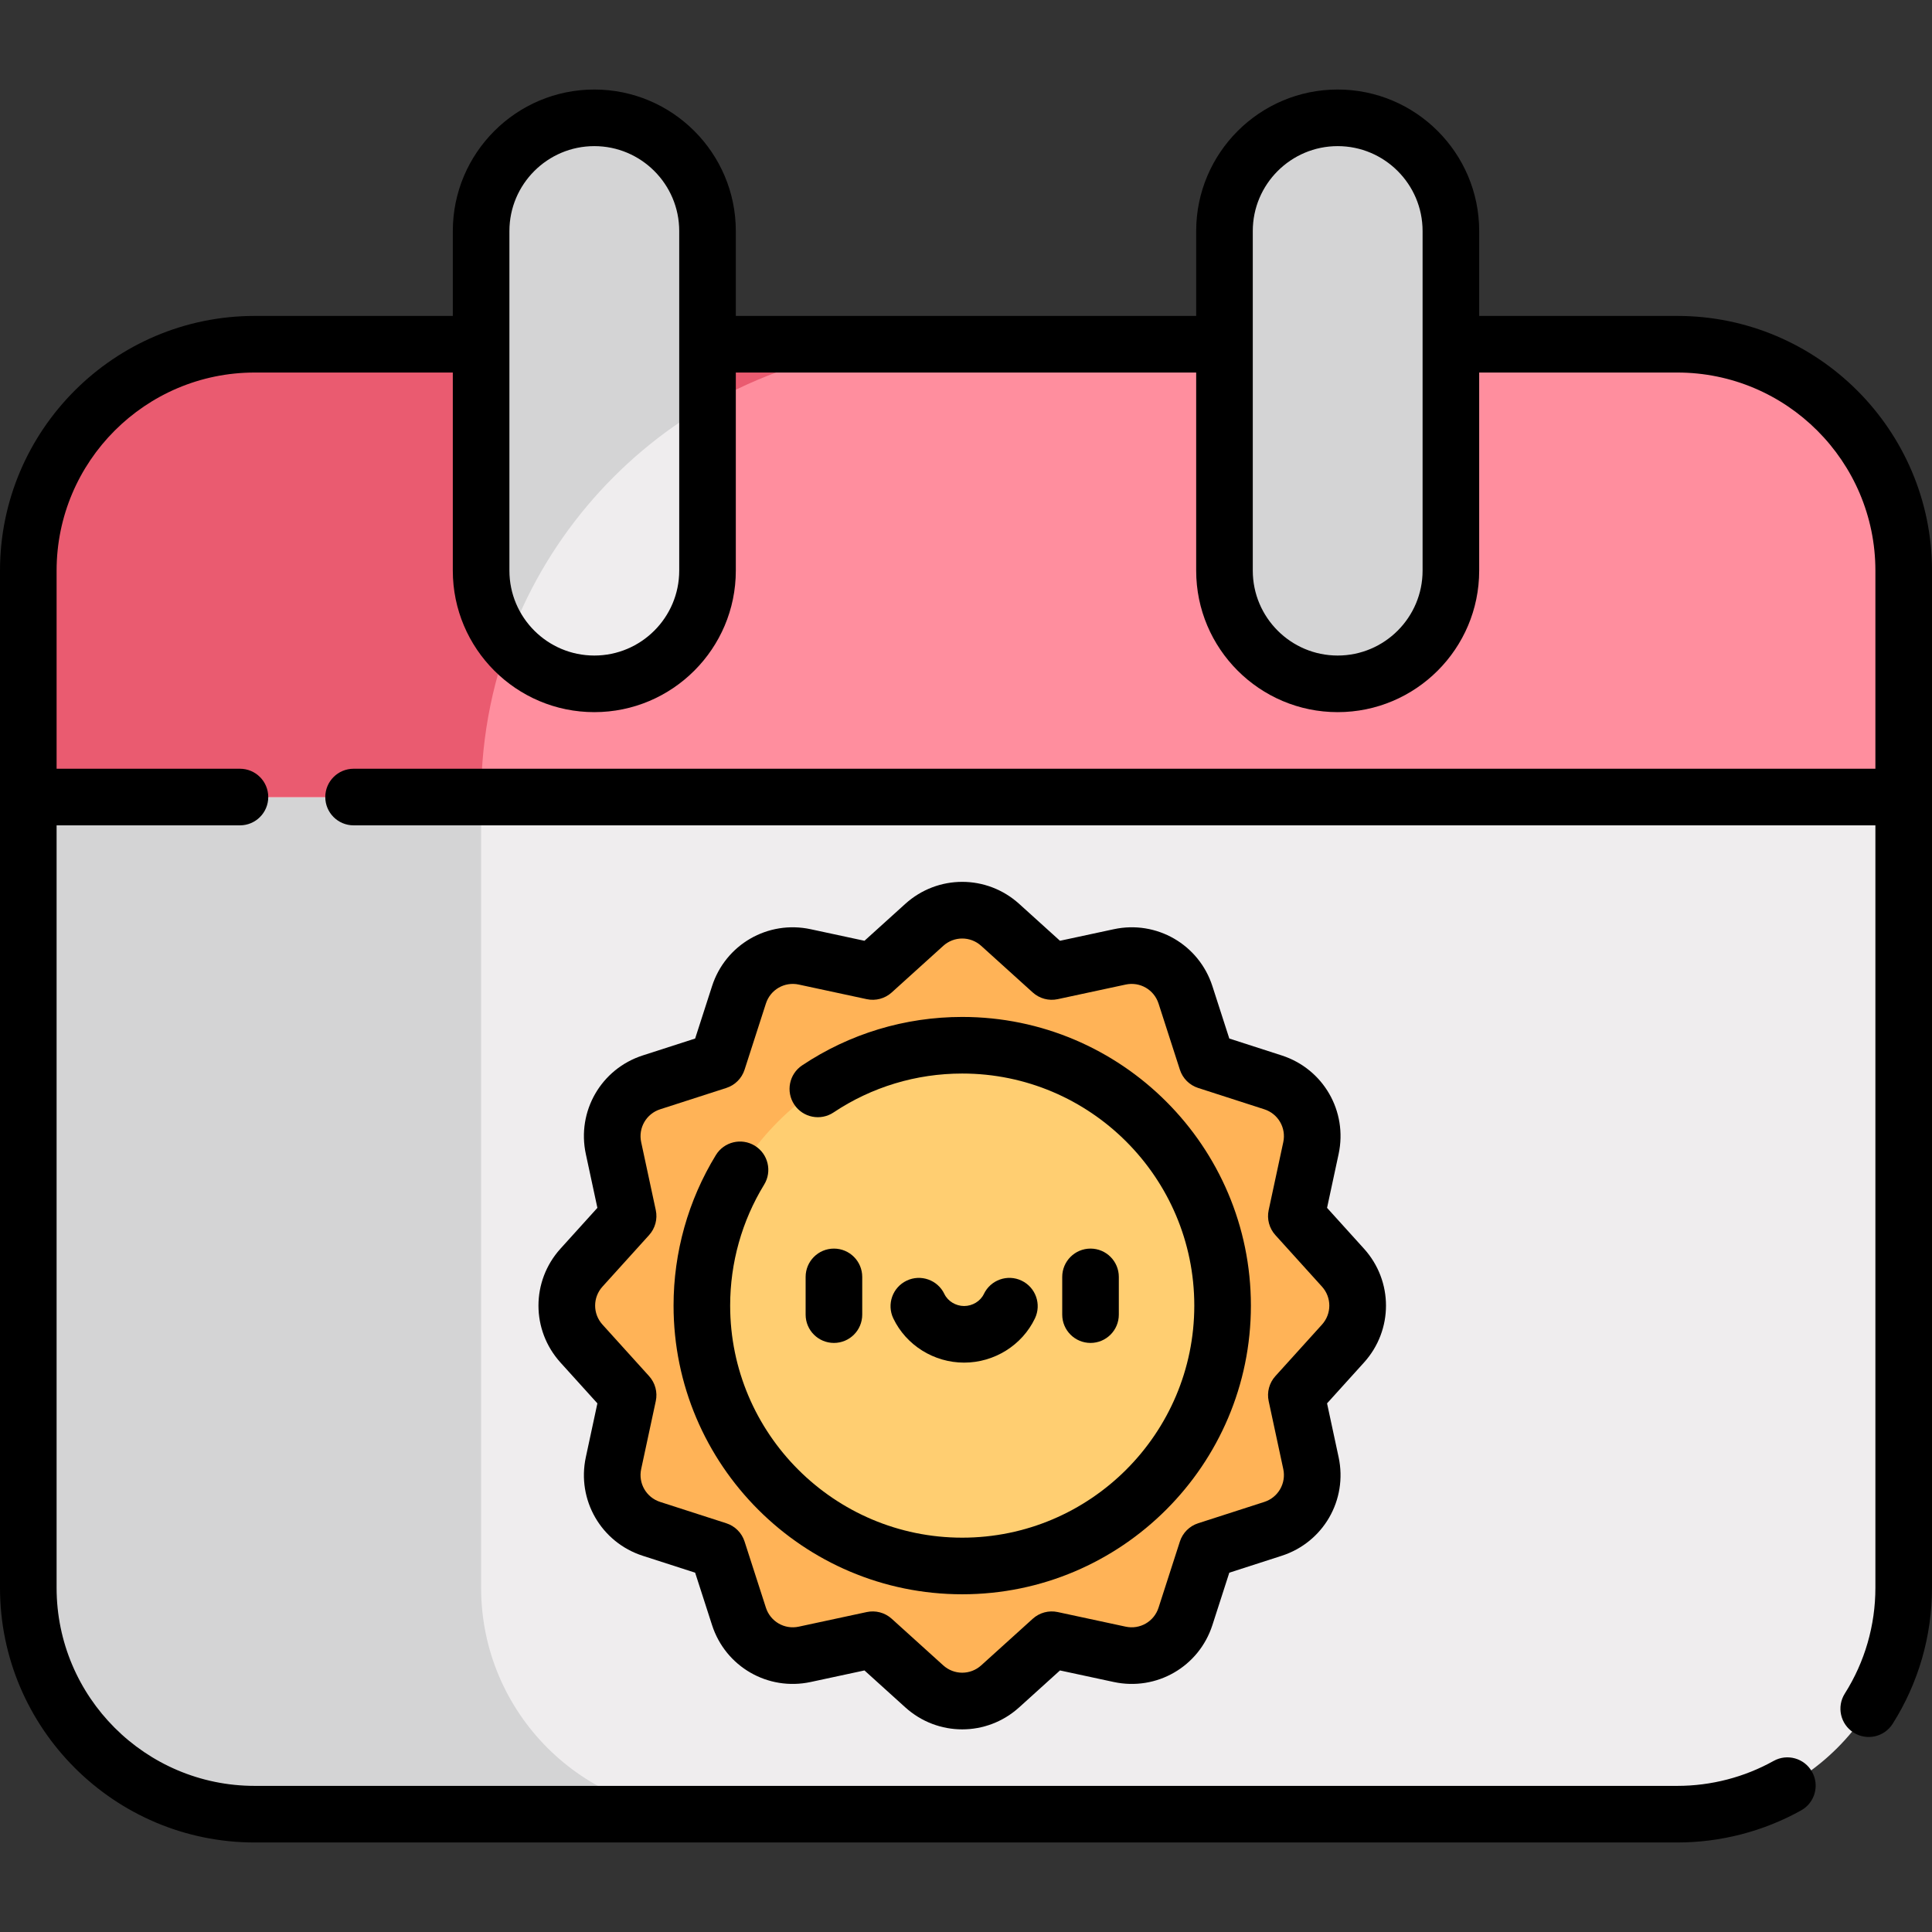 <svg id="Layer_1" enable-background="new 0 0 512 512" height="512" viewBox="0 0 512 512" width="512" xmlns="http://www.w3.org/2000/svg"><rect x="0" y="0" width="512" height="512" fill="#333333" stroke="none"/><path d="m7.5 211.225v209.551c0 33.137 26.863 60 60 60h377c33.137 0 60-26.863 60-60v-209.551l-248.5-60z" fill="#efedee"/><path d="m127.5 420.775v-209.55h-120v209.551c0 33.137 26.863 60 60 60h120c-33.137-.001-60-26.864-60-60.001z" fill="#d4d4d5"/><path d="m444.5 91.225h-377c-33.137 0-60 26.863-60 60v60h497v-60c0-33.137-26.863-60-60-60z" fill="#ff8e9e"/><path d="m67.5 91.225c-33.137 0-60 26.863-60 60v60h120c0-66.274 53.726-120 120-120-7.011 0-175.409 0-180 0z" fill="#ea5b70"/><path d="m265.061 245.1 13.664 12.357 18.012-3.87c7.531-1.618 15.063 2.731 17.427 10.061l5.654 17.534 17.534 5.654c7.331 2.364 11.679 9.896 10.061 17.427l-3.87 18.012 12.357 13.664c5.167 5.713 5.167 14.41 0 20.123l-12.357 13.664 3.87 18.012c1.618 7.531-2.731 15.063-10.061 17.427l-17.534 5.654-5.654 17.534c-2.364 7.331-9.896 11.679-17.427 10.061l-18.012-3.87-13.664 12.357c-5.713 5.167-14.41 5.167-20.123 0l-13.664-12.357-18.012 3.87c-7.531 1.618-15.063-2.731-17.427-10.061l-5.654-17.534-17.534-5.654c-7.331-2.364-11.679-9.896-10.061-17.427l3.87-18.012-12.356-13.665c-5.167-5.713-5.167-14.41 0-20.123l12.357-13.664-3.87-18.012c-1.618-7.531 2.731-15.063 10.061-17.427l17.534-5.654 5.654-17.534c2.364-7.331 9.896-11.679 17.427-10.061l18.012 3.87 13.664-12.357c5.712-5.166 14.41-5.166 20.122.001z" fill="#ffb357"/><circle cx="255" cy="346" fill="#ffce71" r="69"/><path d="m157.5 31.225c-16.568 0-30 13.432-30 30v90c0 7.37 2.659 14.113 7.068 19.335l52.932-63.277v-46.058c0-16.569-13.432-30-30-30z" fill="#d4d4d5"/><path d="m134.568 170.56c5.503 6.519 13.734 10.665 22.932 10.665 16.568 0 30-13.432 30-30v-43.942c-24.34 14.08-43.275 36.462-52.932 63.277z" fill="#efedee"/><path d="m354.5 181.225c-16.568 0-30-13.432-30-30v-90c0-16.568 13.432-30 30-30s30 13.432 30 30v90c0 16.568-13.432 30-30 30z" fill="#d4d4d5"/><path d="m361.463 330.907-9.78-10.813 3.063-14.256c2.437-11.342-4.052-22.58-15.093-26.141l-13.876-4.476-4.476-13.876c-3.561-11.042-14.805-17.533-26.141-15.093l-14.256 3.063-10.813-9.78c-8.604-7.781-21.58-7.781-30.186 0l-10.813 9.78-14.256-3.063c-11.341-2.438-22.58 4.051-26.141 15.093l-4.476 13.876-13.876 4.476c-11.041 3.561-17.529 14.799-15.093 26.141l3.063 14.256-9.78 10.813c-7.782 8.604-7.782 21.581 0 30.186l9.78 10.813-3.063 14.256c-2.437 11.342 4.052 22.58 15.093 26.141l13.876 4.476 4.476 13.876c3.56 11.04 14.8 17.528 26.141 15.093l14.256-3.063 10.813 9.78c4.303 3.892 9.697 5.837 15.093 5.836 5.395 0 10.791-1.945 15.093-5.836l10.813-9.78 14.256 3.063c11.341 2.435 22.58-4.052 26.141-15.093l4.476-13.876 13.876-4.476c11.041-3.561 17.529-14.799 15.093-26.141l-3.063-14.256 9.78-10.813c7.782-8.605 7.782-21.581 0-30.186zm-11.125 20.123-12.357 13.663c-1.618 1.79-2.277 4.248-1.771 6.606l3.87 18.012c.813 3.781-1.35 7.527-5.03 8.715l-17.533 5.654c-2.296.74-4.096 2.54-4.836 4.836l-5.654 17.533c-1.188 3.681-4.929 5.849-8.715 5.03l-18.012-3.87c-2.357-.506-4.816.153-6.606 1.771l-13.663 12.357c-2.867 2.594-7.193 2.594-10.061 0l-13.663-12.357c-1.842-1.666-4.32-2.262-6.606-1.771l-18.012 3.87c-3.782.818-7.527-1.351-8.715-5.03l-5.654-17.533c-.74-2.296-2.54-4.096-4.836-4.836l-17.533-5.654c-3.681-1.188-5.843-4.934-5.03-8.715l3.87-18.012c.507-2.358-.152-4.816-1.771-6.606l-12.357-13.663c-2.594-2.867-2.594-7.193 0-10.061l12.357-13.663c1.618-1.79 2.277-4.248 1.771-6.606l-3.87-18.012c-.813-3.781 1.35-7.527 5.03-8.715l17.533-5.654c2.296-.74 4.096-2.54 4.836-4.836l5.654-17.533c1.188-3.681 4.933-5.847 8.715-5.03l18.012 3.87c2.355.506 4.817-.153 6.606-1.771l13.663-12.357c2.867-2.594 7.193-2.594 10.061 0l13.663 12.357c1.79 1.619 4.25 2.277 6.606 1.771l18.012-3.87c3.786-.816 7.527 1.351 8.715 5.03l5.654 17.533c.74 2.296 2.54 4.096 4.836 4.836l17.533 5.654c3.681 1.188 5.843 4.934 5.03 8.715l-3.87 18.012c-.507 2.358.152 4.816 1.771 6.606l12.357 13.663c2.594 2.868 2.594 7.194 0 10.061z"/><path d="m255 269.5c-15.18 0-29.851 4.438-42.427 12.835-3.445 2.3-4.373 6.957-2.073 10.401 2.298 3.444 6.956 4.372 10.401 2.073 10.104-6.744 21.895-10.31 34.099-10.31 33.911 0 61.5 27.589 61.5 61.5s-27.589 61.5-61.5 61.5-61.5-27.589-61.5-61.501c-.001-11.35 3.113-22.436 9.007-32.061 2.163-3.532 1.053-8.149-2.48-10.313-3.529-2.16-8.148-1.054-10.313 2.48-7.337 11.986-11.215 25.781-11.214 39.896 0 42.183 34.317 76.5 76.5 76.5s76.5-34.317 76.5-76.5-34.317-76.5-76.5-76.5z"/><path d="m221 355.892c2.071-.001 3.946-.84 5.303-2.197s2.197-3.232 2.197-5.304v-10c0-4.143-3.358-7.5-7.5-7.5-4.143.001-7.499 3.358-7.5 7.501v10c0 4.141 3.358 7.499 7.5 7.5z"/><path d="m294.303 353.694c1.357-1.357 2.197-3.232 2.197-5.303v-10c0-4.143-3.358-7.501-7.5-7.501-4.143.001-7.5 3.358-7.5 7.5v10c0 4.143 3.358 7.5 7.5 7.501 2.071 0 3.946-.839 5.303-2.197z"/><path d="m255.499 361.109h.004c7.994 0 15.359-4.6 18.764-11.718 1.788-3.736.208-8.215-3.529-10.002-3.736-1.791-8.215-.207-10.002 3.529-.913 1.908-3.016 3.19-5.234 3.19 0 0 0 0-.001 0-2.218 0-4.321-1.281-5.233-3.188-1.788-3.737-6.266-5.317-10.001-3.531-3.737 1.787-5.318 6.265-3.532 10.002 3.402 7.119 10.768 11.718 18.764 11.718z"/><path d="m444.5 83.725h-52.5v-22.5c0-20.678-16.822-37.5-37.5-37.5s-37.5 16.822-37.5 37.5v22.5h-122v-22.5c0-20.678-16.822-37.5-37.5-37.5s-37.5 16.822-37.5 37.5v22.5h-52.5c-37.22 0-67.5 30.28-67.5 67.5v269.551c0 37.22 30.28 67.5 67.5 67.5h377c11.492 0 22.843-2.941 32.825-8.507 3.617-2.017 4.915-6.585 2.898-10.203-2.017-3.617-6.584-4.917-10.203-2.898-7.754 4.323-16.579 6.608-25.521 6.608h-377c-28.948 0-52.5-23.552-52.5-52.5v-202.051h48.593c4.143 0 7.5-3.357 7.5-7.5s-3.357-7.5-7.5-7.5h-48.592v-52.5c0-28.948 23.552-52.5 52.5-52.5h52.5v52.5c0 20.678 16.822 37.5 37.5 37.5s37.5-16.822 37.5-37.5v-52.5h122v52.5c0 20.678 16.822 37.5 37.5 37.5s37.5-16.822 37.5-37.5v-52.5h52.5c28.948 0 52.5 23.552 52.5 52.5v52.5h-403.296c-4.143 0-7.5 3.357-7.5 7.5s3.357 7.5 7.5 7.5h403.296v202.051c0 9.964-2.802 19.657-8.102 28.031-2.215 3.5-1.173 8.133 2.327 10.349 3.499 2.214 8.133 1.174 10.349-2.327 6.82-10.777 10.426-23.244 10.426-36.053 0-6.945 0-262.325 0-269.551 0-37.22-30.28-67.5-67.5-67.5zm-264.5 67.5c0 12.406-10.094 22.5-22.5 22.5s-22.5-10.094-22.5-22.5v-90c0-12.406 10.094-22.5 22.5-22.5s22.5 10.094 22.5 22.5zm197 0c0 12.406-10.094 22.5-22.5 22.5s-22.5-10.094-22.5-22.5v-90c0-12.406 10.094-22.5 22.5-22.5s22.5 10.094 22.5 22.5z"/></svg>